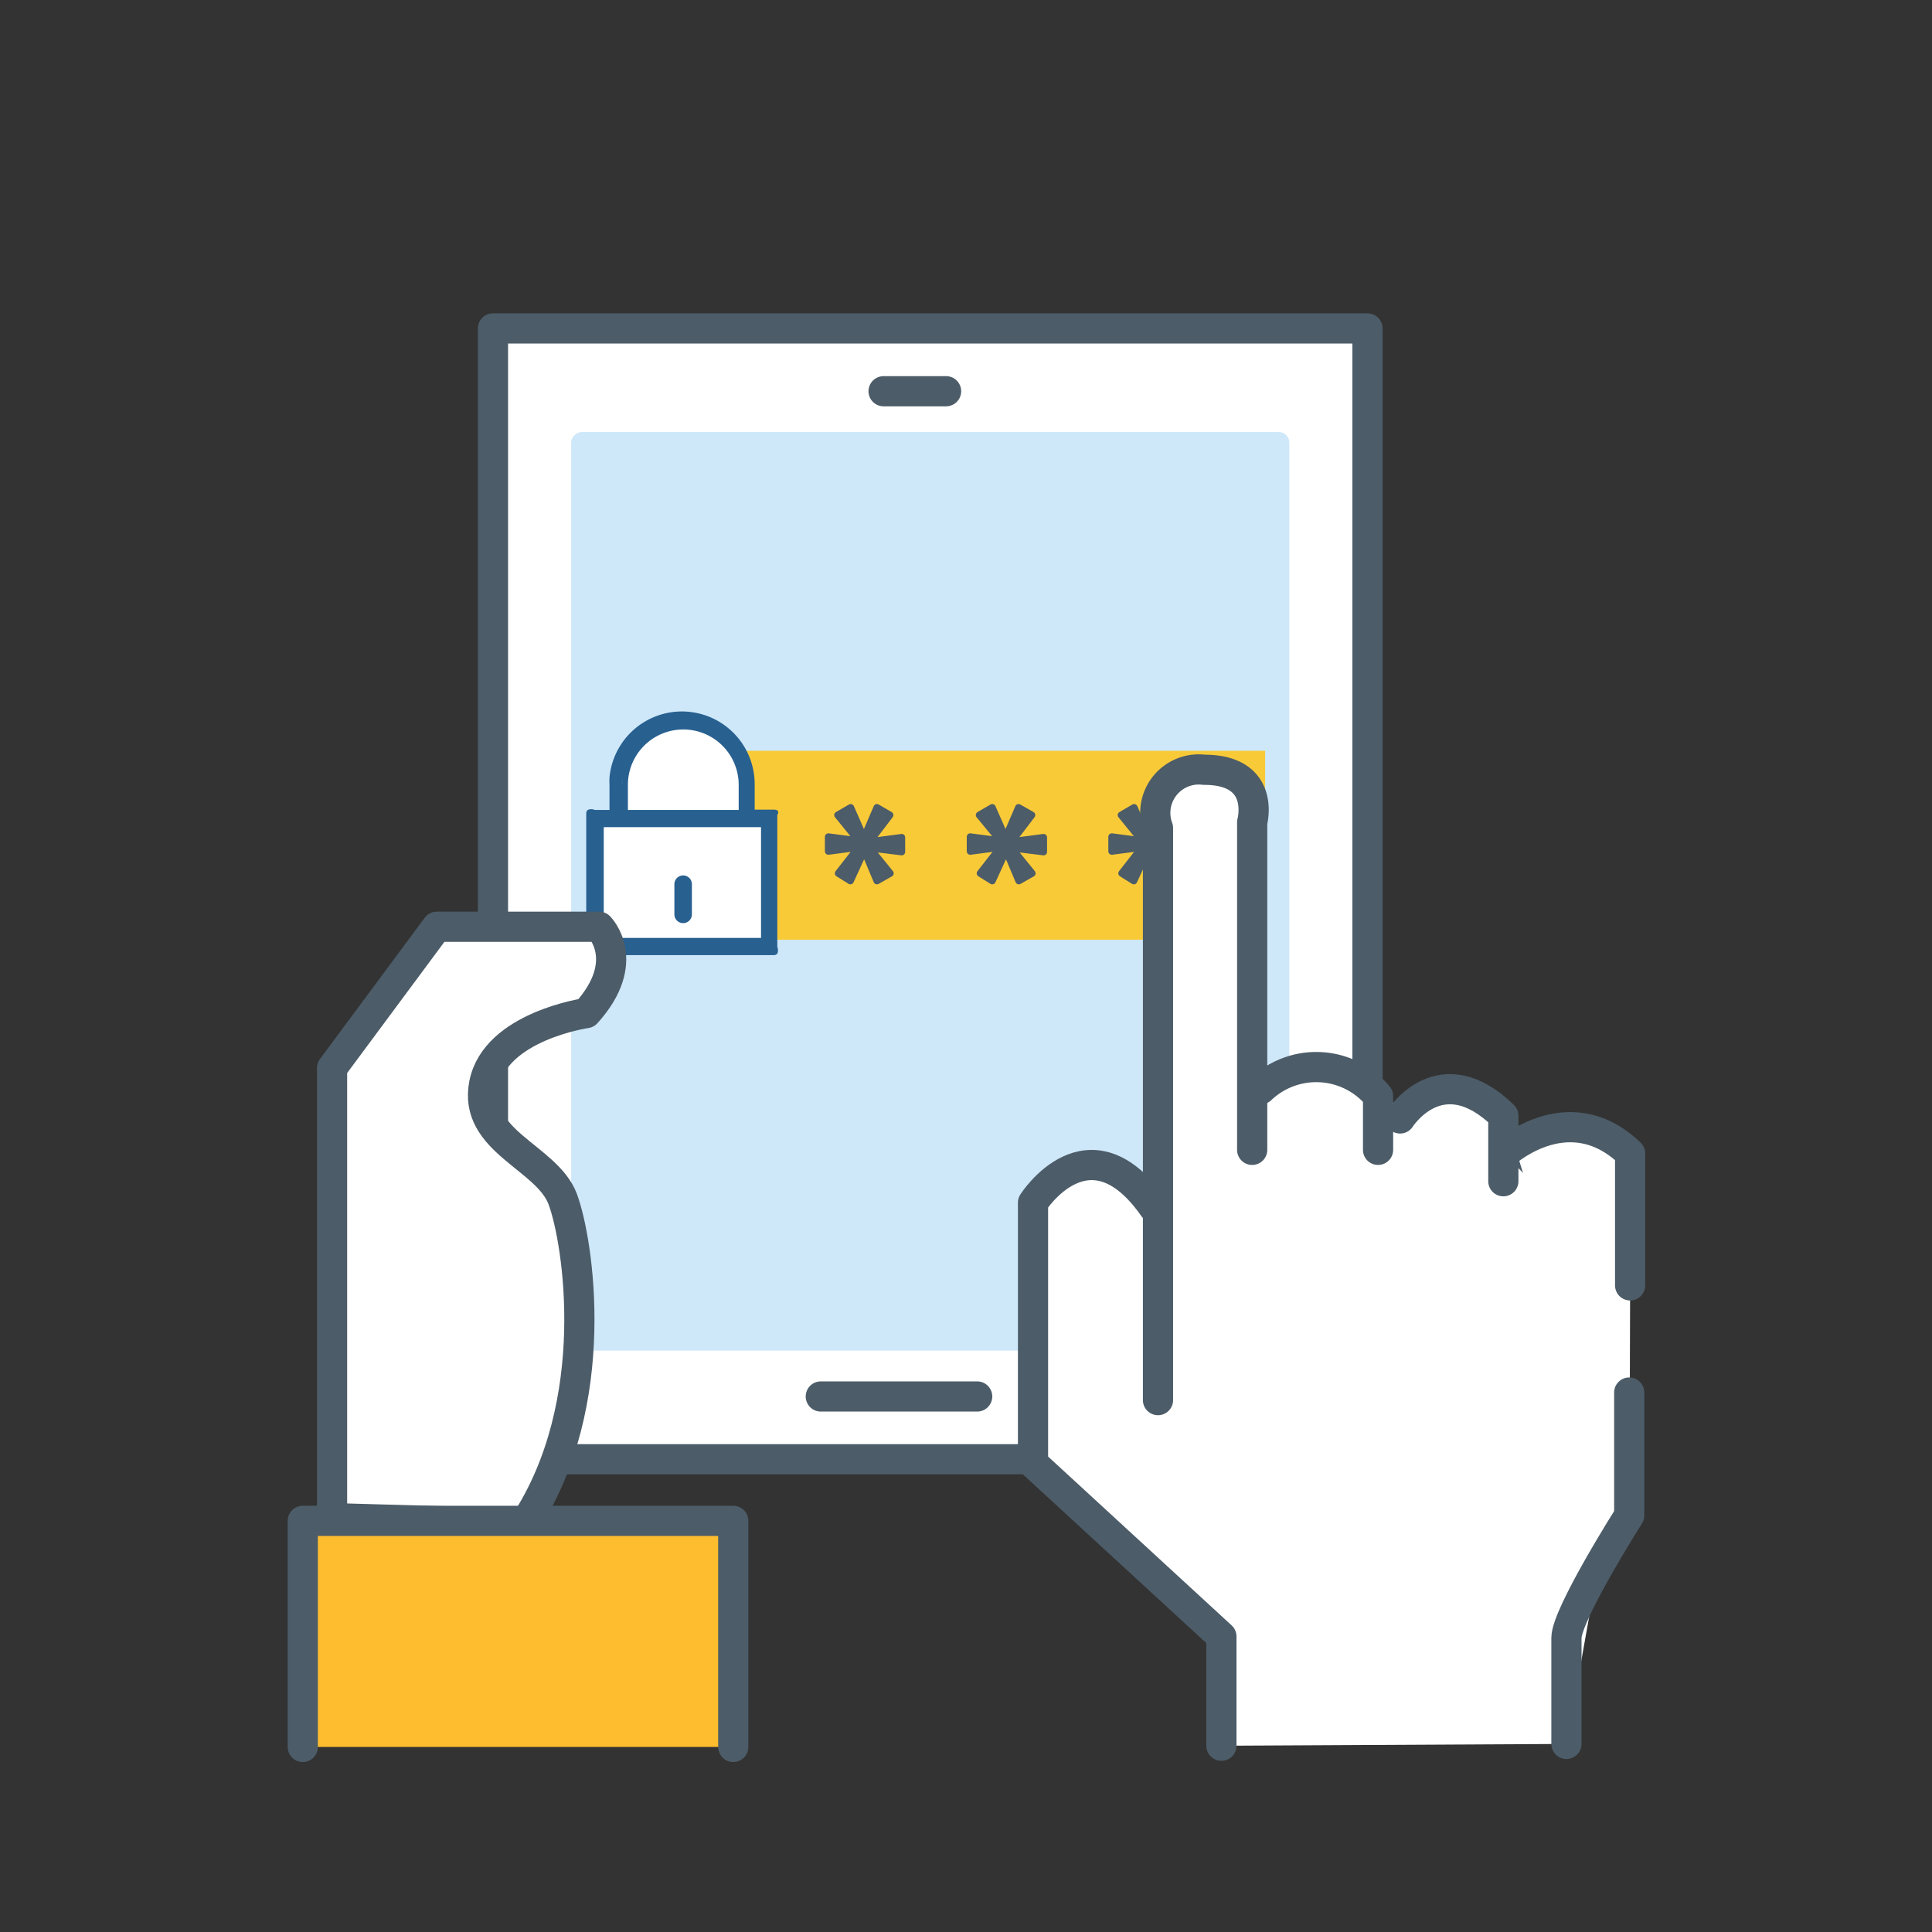 <svg xmlns="http://www.w3.org/2000/svg" viewBox="0 0 64 64"><rect x="0" y="0" width="64" height="64" fill="#333333" stroke="none"/><defs><style>.cls-1,.cls-5{fill:#fff;}.cls-1,.cls-4,.cls-7{stroke:#4c5c68;stroke-linecap:round;stroke-linejoin:round;}.cls-2{fill:#cee8fa;}.cls-3{fill:#f9ca38;}.cls-4{fill:#4c5c68;stroke-width:0.23px;}.cls-6{fill:#286090;}.cls-7{fill:#febd2e;}</style></defs><title>access-points</title><g id="Layer_1"><path id="_Rectangle_" class="cls-1" d="M16.33 48.34v-37.46h28.97v37.46z"/><rect id="_Rectangle_2" class="cls-2" x="15.6" y="17.62" width="30.43" height="23.79" rx=".35" ry=".35" transform="translate(1.3 60.34) rotate(-90)"/><path class="cls-3" d="M23.4 24.87h18.51v6.26h-18.51z"/><path class="cls-4" d="M24.79 27l-.67.88 1.06-.14v.48l-1.06-.13.68.84-.44.25-.42-1-.46 1-.4-.25.67-.86-1 .13v-.48l1 .13-.69-.85.43-.25.44 1 .43-1zM29.48 27l-.67.88 1.06-.14v.48l-1.06-.13.68.84-.44.25-.42-1-.46 1-.4-.25.67-.86-1 .13v-.48l1 .13-.69-.85.43-.25.44 1 .43-1zM34.18 27l-.67.88 1.06-.14v.48l-1.06-.13.68.84-.44.25-.42-1-.46 1-.4-.25.67-.86-1 .13v-.48l1 .13-.7-.85.43-.25.44 1 .43-1zM38.87 27l-.67.88 1.06-.14v.48l-1.06-.13.68.84-.44.25-.42-1-.46 1-.4-.25.67-.86-1 .13v-.48l1 .13-.69-.85.43-.25.44 1 .43-1z"/><path class="cls-5" d="M22.57 24h.24a1.87 1.87 0 0 1 1.87 1.87v1.13h-4v-1.1a1.87 1.87 0 0 1 1.89-1.9zM19.82 27.17h5.52v4.02h-5.52z"/><path class="cls-6" d="M25.63 26.82h-.63v-.82a2.41 2.41 0 0 0-4.81-.24 2.38 2.38 0 0 0 0 .24v.83h-.49a.28.28 0 0 0-.23 0 .15.15 0 0 0-.05.12v4.35a.4.4 0 0 0 .36.34h5.85a.16.16 0 0 0 .12-.05.28.28 0 0 0 0-.22v-4.37s.12-.18-.12-.18zm-4.83-.82a1.83 1.83 0 1 1 3.67 0v.83h-3.67zm-.19 0a2 2 0 0 1 0-.2v.2zm-.61 1.4h5.21v3.67h-5.21zM22.63 29a.29.29 0 0 0-.29.29v1a.29.29 0 0 0 .58 0v-1a.29.29 0 0 0-.29-.29z"/><path id="_Path_" class="cls-1" d="M27.19 46.26h5.18"/><path id="_Path_2" class="cls-1" d="M29.27 12.96h2.07"/><path id="_Path_3" class="cls-1" d="M11 50.29v-14.91l3.47-4.68h5.38s1.13 1.13-.43 2.86c0 0-3 .43-3.38 2.34s2.08 2.43 2.6 3.82 1.36 6.76-1.26 10.75z"/><path id="_Path_4" class="cls-7" d="M10.03 57.87v-7.49h14.26v7.49"/><g id="_Group_"><path id="_Path_5" class="cls-5" d="M54 42.58v-4.37c-2.08-2-4.25.07-4.25.07l.69 2.22-12.22-.5c-2.15-3.07-4-.16-4-.16v8.63l6.24 5.74v3.62l11.45-.06v-3.51c0-.78 2.08-4.06 2.08-4.06v-4.07"/><path id="_Path_6" class="cls-1" d="M51.89 57.77v-3.51c0-.78 2.08-4.06 2.08-4.06v-4.07"/><path id="_Path_7" class="cls-1" d="M54 42.58v-4.37c-2.08-2-4.25.07-4.25.07l.69 2.22-12.22-.5c-2.15-3.07-4-.16-4-.16v8.63l6.24 5.74v3.62"/><path id="_Path_8" class="cls-5" d="M39.51 38.52l2.24-2.31 2.13-.51 2.11.88 1.51-.47 1.76.38-.13 1.02 3.21 3.26-4.11 2.5h-7.61l-1.5-1 .39-3.75z"/><path id="_Path_9" class="cls-1" d="M38.36 46.38v-18.95a1.44 1.44 0 0 1 1.53-1.93c2.07 0 1.59 1.74 1.59 1.74v10.85"/><path id="_Path_10" class="cls-1" d="M41.77 36.08a2.66 2.66 0 0 1 3.88.23v1.78"/><path id="_Path_11" class="cls-1" d="M46.38 37.05s1.34-2.12 3.42-.09v2.17"/></g></g></svg>
